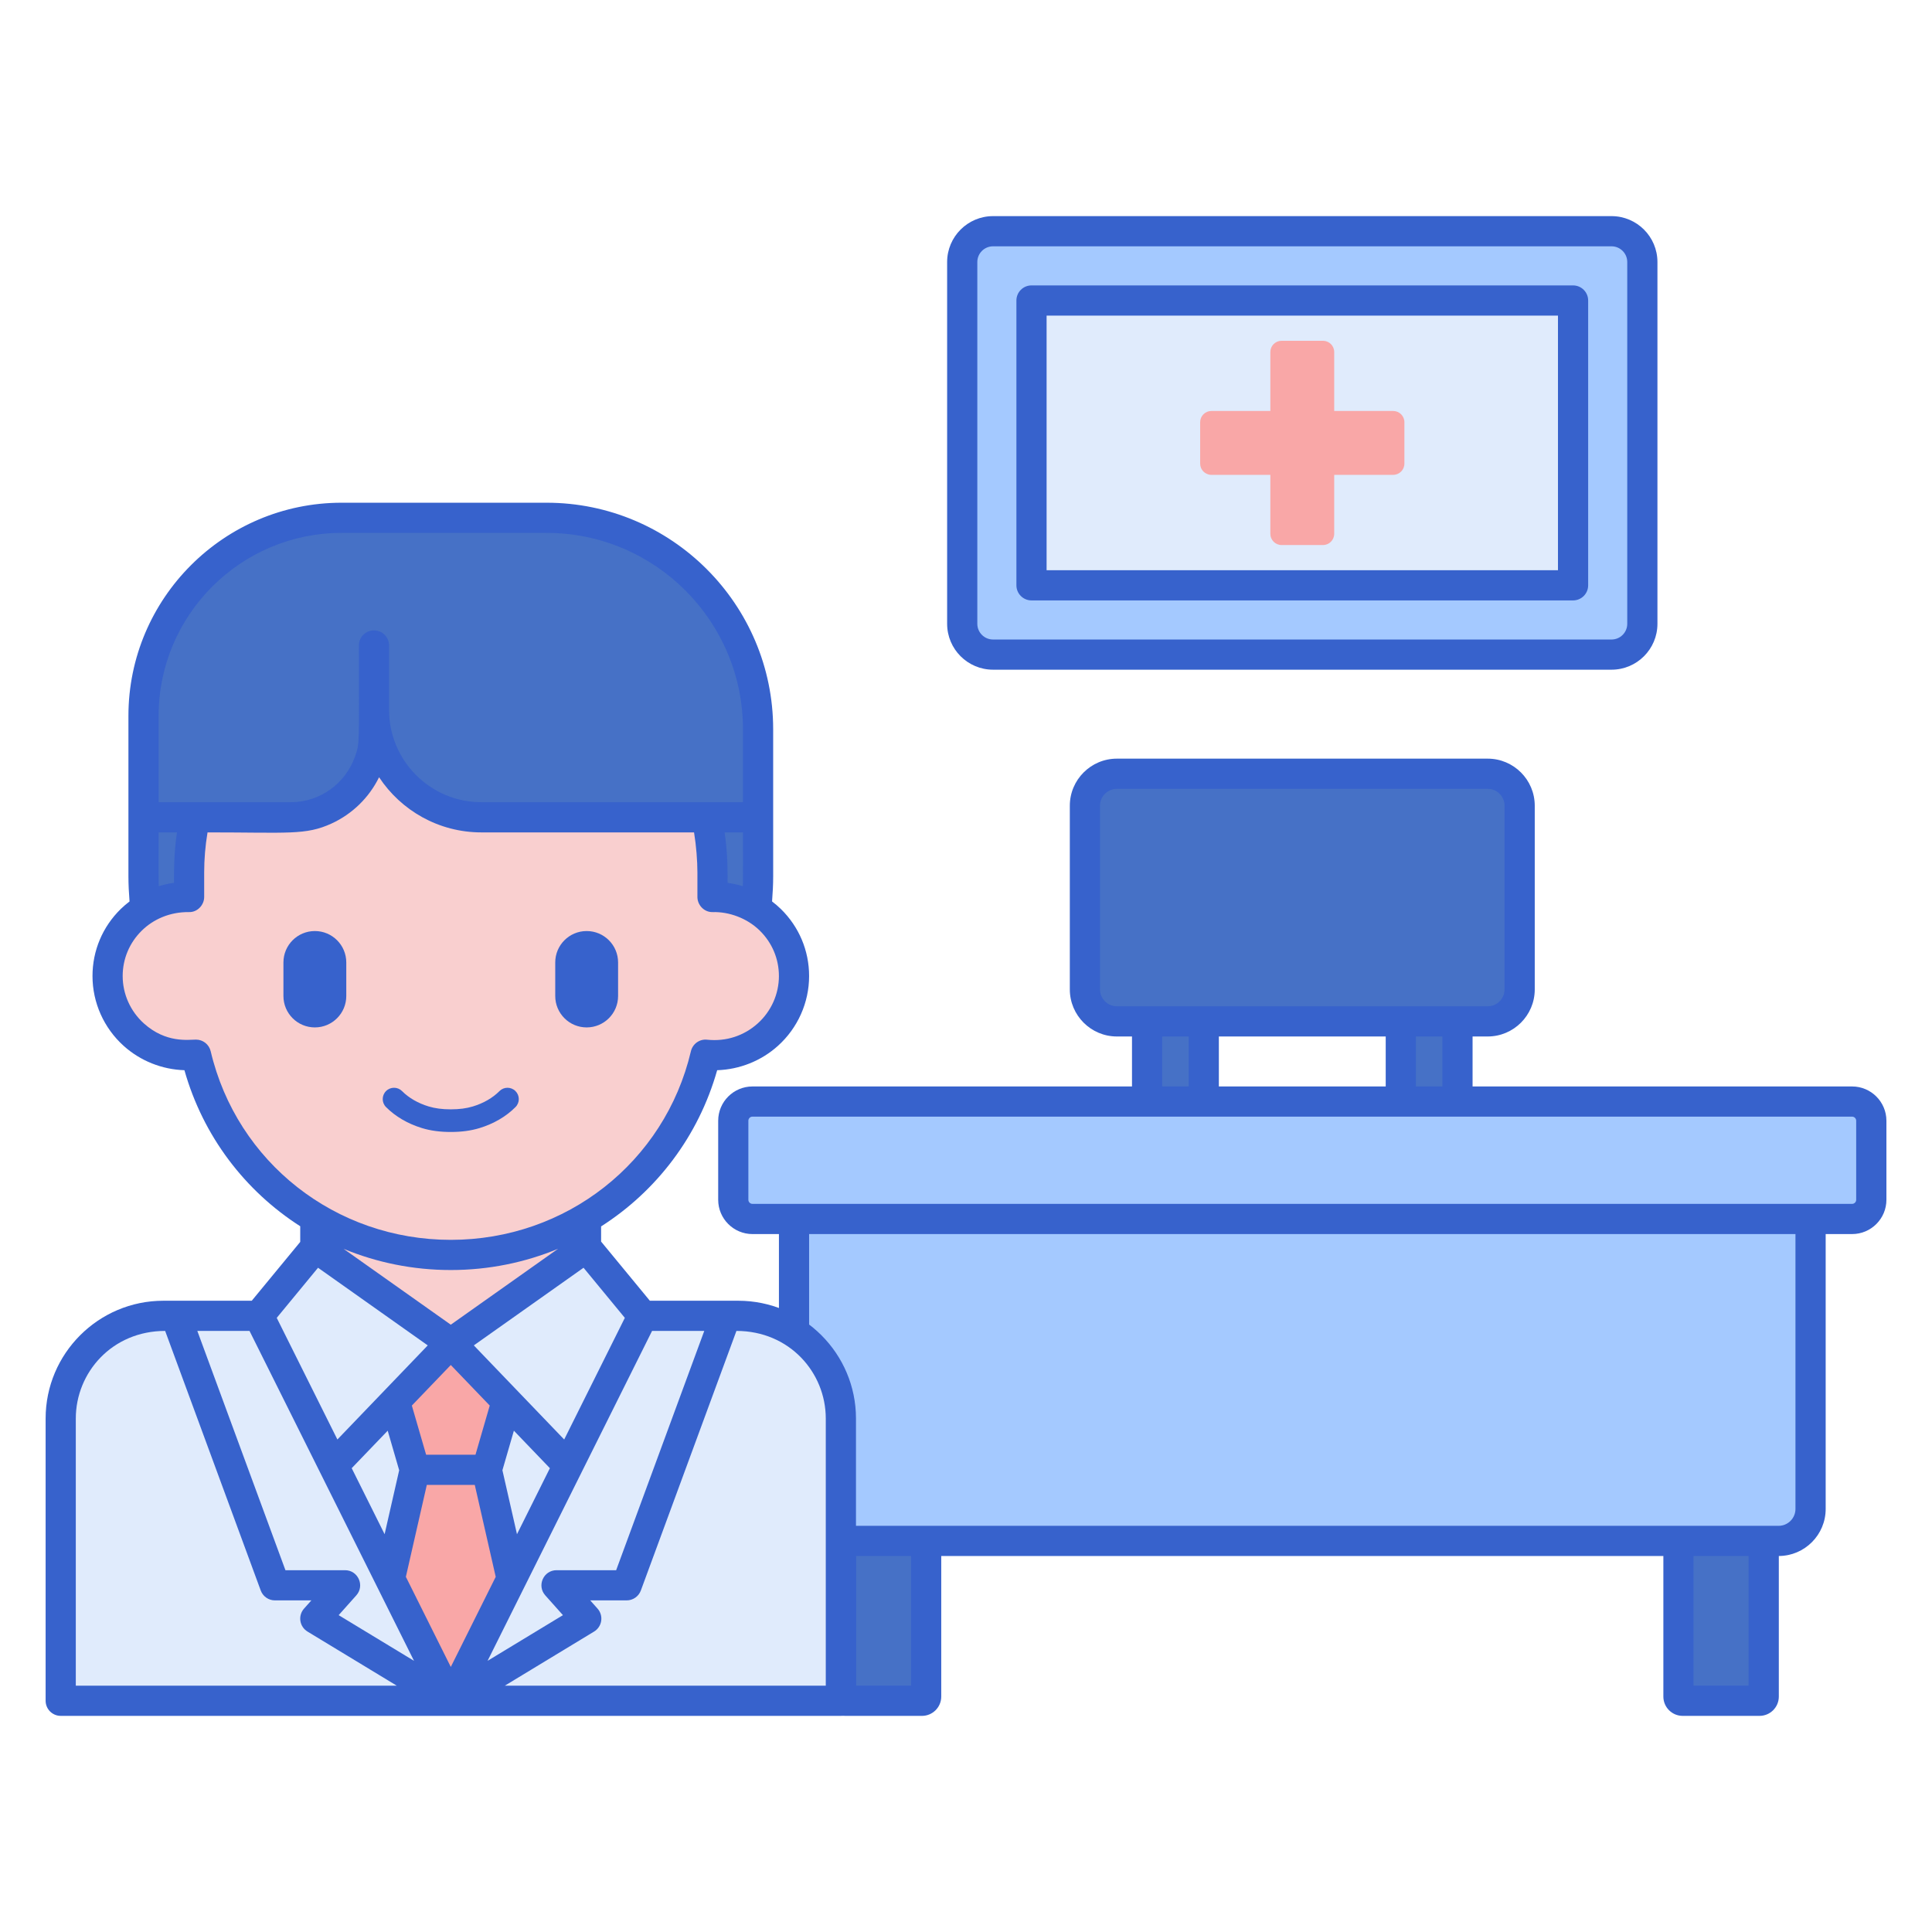 <svg id="Layer_1" enable-background="new 0 0 256 256" height="512" viewBox="0 0 256 256" width="512" xmlns="http://www.w3.org/2000/svg"><g><g><path d="m121.697 225.362h-9.257c-.563 0-1.02-.457-1.02-1.02v-70.602h11.297v70.601c0 .564-.457 1.021-1.02 1.021z" fill="#4671c6"/><path d="m232.678 225.362h-9.257c-.563 0-1.02-.457-1.02-1.02v-70.602h11.297v70.601c0 .564-.456 1.021-1.02 1.021z" fill="#4671c6"/><path d="m239.907 161.519h-134.696v38.426c0 2.339 1.896 4.236 4.236 4.236h126.225c2.339 0 4.236-1.896 4.236-4.236v-38.426z" fill="#a4c9ff"/><g fill="#4671c6"><path d="m197.126 135.339h-49.135c-2.339 0-4.236-1.896-4.236-4.236v-24.342c0-2.339 1.896-4.236 4.236-4.236h49.135c2.339 0 4.236 1.896 4.236 4.236v24.342c0 2.339-1.896 4.236-4.236 4.236z"/><path d="m185.614 135.339h7.509v10.616h-7.509z"/><path d="m151.995 135.339h7.509v10.616h-7.509z"/></g><path d="m213.539 86.738h-81.96c-2.253 0-4.08-1.827-4.08-4.08v-47.94c0-2.253 1.827-4.08 4.08-4.08h81.96c2.253 0 4.08 1.827 4.08 4.08v47.94c0 2.254-1.827 4.08-4.08 4.08z" fill="#a4c9ff"/><path d="m153.689 22.808h37.74v71.76h-37.74z" fill="#e0ebfc" transform="matrix(0 1 -1 0 231.247 -113.871)"/><path d="m184.602 54.457h-7.812v-7.812c0-.822-.666-1.488-1.488-1.488h-5.487c-.822 0-1.488.666-1.488 1.488v7.812h-7.812c-.822 0-1.488.666-1.488 1.488v5.487c0 .822.666 1.488 1.488 1.488h7.812v7.812c0 .822.666 1.488 1.488 1.488h5.487c.822 0 1.488-.666 1.488-1.488v-7.812h7.812c.822 0 1.488-.666 1.488-1.488v-5.487c0-.822-.666-1.488-1.488-1.488z" fill="#f9a7a7"/><path d="m245.414 161.519h-145.709c-1.404 0-2.541-1.138-2.541-2.541v-10.474c0-1.404 1.138-2.541 2.541-2.541h145.709c1.404 0 2.541 1.138 2.541 2.541v10.474c0 1.403-1.138 2.541-2.541 2.541z" fill="#a4c9ff"/></g><g fill="#3762cc"><path d="m245.414 143.962h-50.29v-6.623h2.003c3.438 0 6.235-2.797 6.235-6.236v-24.342c0-3.438-2.797-6.236-6.235-6.236h-49.135c-3.438 0-6.235 2.797-6.235 6.236v24.342c0 3.438 2.797 6.236 6.235 6.236h2.003v6.623h-50.29c-2.504 0-4.541 2.037-4.541 4.542v10.474c0 2.504 2.037 4.542 4.541 4.542h3.507v36.425c0 3.43 2.783 6.22 6.209 6.234v18.629c0 1.409 1.146 2.555 2.555 2.555h10.188c1.408 0 2.555-1.146 2.555-2.555v-18.628h95.685v18.627c0 1.409 1.146 2.555 2.555 2.555h10.188c1.408 0 2.555-1.146 2.555-2.555v-18.629c3.426-.015 6.209-2.805 6.209-6.234v-36.425h3.506c2.505 0 4.542-2.037 4.542-4.542v-10.474c-.003-2.504-2.041-4.541-4.545-4.541zm-97.422-10.623c-1.232 0-2.235-1.003-2.235-2.236v-24.342c0-1.233 1.003-2.236 2.235-2.236h49.135c1.232 0 2.235 1.003 2.235 2.236v24.342c0 1.233-1.003 2.236-2.235 2.236-6 0-43.077 0-49.135 0zm43.132 4v6.616h-3.51v-6.616zm-7.51 0v6.623h-22.109v-6.623zm-26.11 0v6.616h-3.51v-6.616zm-36.787 86.023h-7.297v-17.182h7.297zm110.982 0h-7.297v-17.182h7.297zm6.209-23.418c0 1.233-1.003 2.236-2.236 2.236h-1.973c-8.286 0-118.735 0-122.278 0h-1.974c-1.232 0-2.235-1.003-2.235-2.236v-36.425h130.696zm8.048-40.967c0 .299-.243.542-.542.542h-5.506-134.697-5.507c-.298 0-.541-.243-.541-.542v-10.474c0-.299.243-.542.541-.542h145.709c.299 0 .542.243.542.542v10.474z"/><path d="m131.58 88.738h81.96c3.352 0 6.079-2.728 6.079-6.08v-47.94c0-3.353-2.728-6.08-6.079-6.08h-81.96c-3.353 0-6.08 2.728-6.08 6.08v47.94c0 3.353 2.727 6.08 6.08 6.08zm-2.08-54.02c0-1.147.934-2.08 2.08-2.08h81.96c1.146 0 2.079.933 2.079 2.08v47.94c0 1.147-.933 2.08-2.079 2.08h-81.96c-1.146 0-2.08-.933-2.08-2.08z"/><path d="m136.679 79.558h71.76c1.104 0 2-.896 2-2v-37.74c0-1.104-.896-2-2-2h-71.76c-1.104 0-2 .896-2 2v37.74c0 1.105.896 2 2 2zm2-37.74h67.76v33.74h-67.76z"/></g><g><path d="m111.42 225.362v-37.406c0-7.512-6.09-13.602-13.602-13.602h-76.171c-7.512 0-13.602 6.09-13.602 13.602v37.406z" fill="#e0ebfc"/><path d="m59.732 174.354h-25.431l25.431 51.008 25.432-51.008z" fill="#e0ebfc"/><path d="m64.506 194.757h-4.774-4.773l-3.288 14.436 8.061 16.169 8.062-16.17z" fill="#f9a7a7"/><path d="m23.278 174.354 13.148 35.705h9.295l-3.94 4.421 17.951 10.882-25.431-51.008z" fill="#e0ebfc"/><path d="m96.187 174.354h-11.023l-25.432 51.008 17.952-10.882-3.94-4.421h9.295z" fill="#e0ebfc"/><path d="m59.732 177.981-7.402 7.71 2.629 9.066h9.547l2.629-9.066z" fill="#f9a7a7"/><path d="m41.781 149.644v9.007 6.626l17.951 12.704h.001l17.916-12.68v-15.657z" fill="#f9cfcf"/><path d="m59.732 156.823c-22.487 0-40.716-18.229-40.716-40.716v-13.161h81.432v13.161c0 22.486-18.229 40.716-40.716 40.716z" fill="#4671c6"/><path d="m94.41 118.859v-3.247c0-18.98-15.526-34.366-34.678-34.366-19.152 0-34.678 15.386-34.678 34.366v3.247c-6.022-.122-10.799 4.675-10.799 10.473 0 6.192 5.405 11.089 11.715 10.422 3.579 15.204 17.332 26.532 33.762 26.532 16.431 0 30.183-11.329 33.762-26.532 6.301.666 11.715-4.222 11.715-10.422 0-5.801-4.781-10.595-10.799-10.473z" fill="#f9cfcf"/><g><path d="m59.735 149.992c-.004 0-.008 0-.016 0-1.42 0-2.662-.167-3.796-.513-1.882-.572-3.534-1.537-4.775-2.789-.584-.588-.58-1.538.008-2.121.589-.583 1.538-.58 2.121.009.894.9 2.11 1.603 3.52 2.031.847.258 1.804.383 2.925.383.004 0 .009-.001.013 0 1.122 0 2.078-.125 2.925-.383 1.409-.428 2.626-1.131 3.52-2.031.583-.589 1.532-.592 2.121-.009.588.583.592 1.533.008 2.121-1.241 1.252-2.894 2.217-4.775 2.789-1.136.345-2.378.513-3.799.513z" fill="#3762cc"/></g><path d="m77.736 136.138c-2.3 0-4.164-1.864-4.164-4.164v-4.442c0-2.3 1.864-4.164 4.164-4.164 2.3 0 4.164 1.864 4.164 4.164v4.442c0 2.299-1.864 4.164-4.164 4.164z" fill="#3762cc"/><path d="m41.72 136.138c-2.3 0-4.164-1.864-4.164-4.164v-4.442c0-2.3 1.864-4.164 4.164-4.164 2.3 0 4.164 1.864 4.164 4.164v4.442c0 2.299-1.864 4.164-4.164 4.164z" fill="#3762cc"/><path d="m72.427 68.613h-22.876-4.287c-14.496 0-26.248 11.751-26.248 26.248v13.436h19.513c6.087 0 11.022-4.934 11.022-11.022v-3.208c0 7.859 6.371 14.23 14.23 14.23h36.666v-11.664c0-15.475-12.545-28.02-28.02-28.02z" fill="#4671c6"/><g fill="#e0ebfc"><path d="m44.183 194.175 15.549-16.194-17.951-12.704-7.48 9.077z"/><path d="m75.281 194.175-15.549-16.194 17.952-12.704 7.48 9.077z"/></g></g><path d="m97.818 172.354c-4.242 0-7.275 0-11.71 0l-6.459-7.838v-2.009c7.329-4.682 12.898-11.927 15.38-20.7 2.968-.095 5.83-1.229 8.05-3.226 2.625-2.362 4.131-5.733 4.131-9.249 0-3.365-1.329-6.521-3.743-8.887-.369-.361-.762-.689-1.165-.999.088-1.125.148-2.246.148-3.341l-.002-7.811v-11.661c0-16.553-13.467-30.02-30.02-30.02h-27.163c-15.576 0-28.248 12.672-28.248 28.248v13.436 7.811c0 1.1.059 2.22.147 3.34-.404.309-.796.637-1.165.998-2.414 2.365-3.743 5.521-3.743 8.887 0 3.516 1.506 6.888 4.132 9.25 2.22 1.998 5.081 3.13 8.049 3.225 2.478 8.758 8.034 15.994 15.345 20.677v2.075l-6.423 7.794c-4.412 0-7.501 0-11.71 0-8.604 0-15.603 6.999-15.603 15.602v37.405c0 1.104.896 2 2 2h51.684.004.001s0 0 0 0h.001.004 51.683c1.104 0 2-.896 2-2v-37.405c-.003-8.603-7.002-15.602-15.605-15.602zm-15.024 2.269-8.036 16.119c-1.888-1.966-10.599-11.038-11.974-12.47 3.642-2.577 3.053-2.161 3.229-2.285l11.31-8.004zm-9.931 19.92-4.361 8.748-1.93-8.474 1.52-5.243zm-7.97-8.299-1.889 6.514h-6.542l-1.89-6.514 5.16-5.374zm-19.367-20.767c4.387 1.814 9.19 2.809 14.206 2.809s9.819-.995 14.206-2.81c-12.619 8.931-8.864 6.273-14.206 10.054zm52.899-48.047c-.655-.204-1.327-.356-2.015-.452 0-1.051.055-3.66-.396-6.682h2.433c.002 5.867.013 6.134-.022 7.134zm-77.409-22.57c0-13.37 10.878-24.248 24.248-24.248h27.163c14.348 0 26.02 11.672 26.02 26.02v9.664h-4.832-29.834c-6.743 0-12.229-5.486-12.229-12.229v-8.538c0-1.104-.896-2-2-2s-2 .896-2 2c0 13.327.144 12.876-.532 14.769-1.247 3.49-4.577 5.998-8.49 5.998h-.035-12.645-4.834zm0 15.436h2.434c-.416 2.792-.396 5.091-.396 6.682-.687.095-1.36.248-2.015.452-.034-1-.023-1.279-.023-7.134zm6.901 29c-.215-.911-1.028-1.542-1.945-1.542-1 0-3.974.496-6.909-2.146-1.784-1.605-2.808-3.893-2.808-6.277 0-2.282.903-4.423 2.543-6.03 1.511-1.481 3.695-2.471 6.216-2.444.008 0 .015-.002.023-.001 1.122.038 2.017-.941 2.017-1.998v-3.247c0-1.771.149-3.553.445-5.315 10.73 0 12.995.4 16.428-1.172 2.742-1.254 4.977-3.433 6.302-6.135 2.906 4.399 7.896 7.308 13.552 7.308h28.181c.003.02.008.039.011.059.276 1.662.438 3.713.438 5.256v3.247c0 1.056.887 2.03 2.018 1.998 2.142-.06 4.541.782 6.238 2.446 1.64 1.607 2.543 3.748 2.543 6.03 0 2.383-1.022 4.671-2.806 6.276-1.837 1.653-4.212 2.421-6.699 2.158-1.003-.116-1.927.55-2.157 1.53-3.464 14.714-16.547 24.99-31.815 24.99s-28.353-10.277-31.816-24.991zm14.225 28.687 14.538 10.289-11.973 12.47-8.037-16.119zm10.751 26.834-1.93 8.473-4.361-8.747 4.771-4.969zm-42.849 28.544v-35.405c0-6.084 4.802-11.602 11.839-11.602l12.666 34.396c.29.787 1.039 1.309 1.877 1.309h4.833l-.972 1.089c-.396.444-.573 1.04-.484 1.628.088.587.433 1.105.94 1.414l11.83 7.171zm34.83-9.345 2.341-2.625c1.146-1.286.231-3.331-1.493-3.331h-7.9l-11.675-31.706h6.916c1.128 2.262 21.328 42.776 21.796 43.715zm14.859 6.863-5.954-11.941 2.775-12.181h6.356l2.775 12.181zm9.852-10.795c2.098-4.208 12.216-24.501 16.817-33.73h6.917l-11.675 31.706h-7.9c-1.723 0-2.64 2.044-1.493 3.331l2.341 2.625-9.984 6.052c.039-.079 4.977-9.984 4.977-9.984zm39.835 13.277h-42.528l11.829-7.171c.508-.308.853-.826.94-1.414.089-.588-.089-1.184-.484-1.628l-.972-1.089h4.833c.838 0 1.587-.522 1.877-1.309l12.666-34.396c7.021 0 11.839 5.506 11.839 11.602z" fill="#3762cc"/></g></svg>